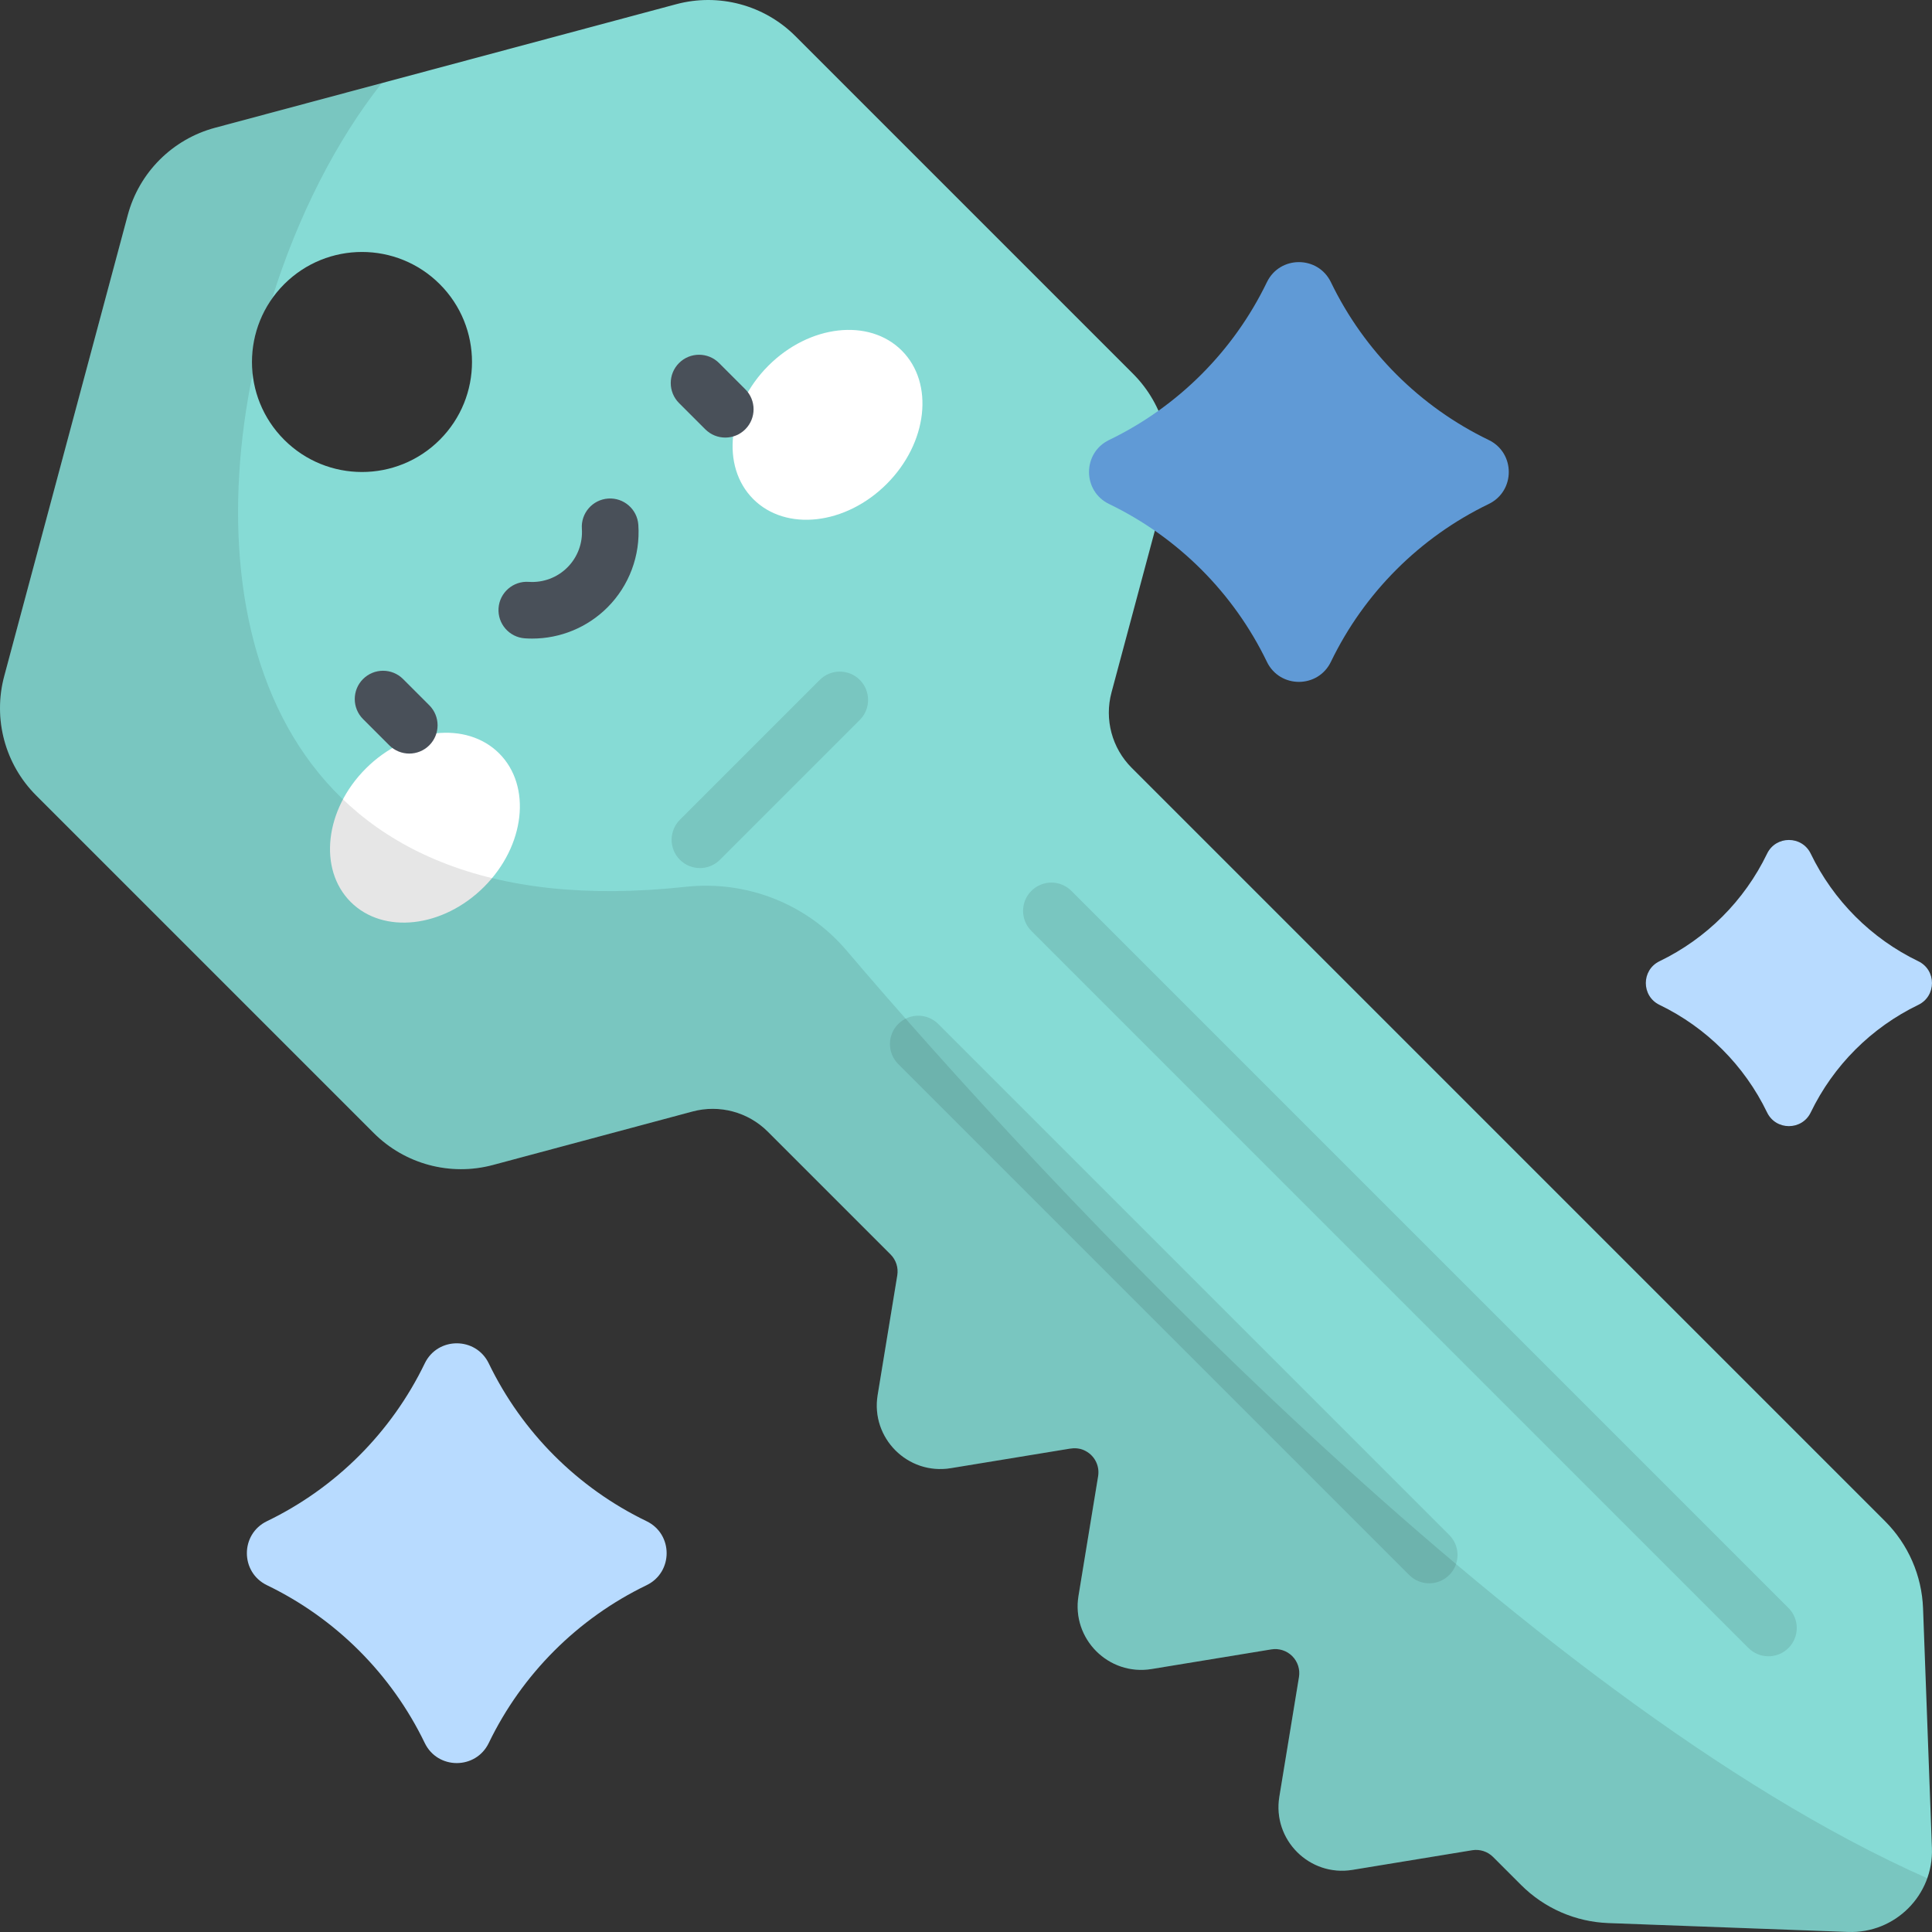 <?xml version="1.0" encoding="iso-8859-1"?>
<!-- Generator: Adobe Illustrator 19.0.0, SVG Export Plug-In . SVG Version: 6.00 Build 0)  -->
<svg version="1.1" id="Capa_1" xmlns="http://www.w3.org/2000/svg" xmlns:xlink="http://www.w3.org/1999/xlink" x="0px" y="0px"
	 viewBox="0 0 512.006 512.006" style="enable-background:new 0 0 512.006 512.006;" xml:space="preserve">
<rect x="0" y="0" width="512.006" height="512.006" fill="#333333" stroke="none"/>
<path style="fill:#86DBD5;" d="M179.208,1.115L56.991,33.863c-11.287,3.024-20.103,11.84-23.127,23.127L1.116,179.207
	c-3.024,11.287,0.203,23.33,8.465,31.592l89.469,89.469c8.262,8.262,20.305,11.489,31.592,8.465l52.881-14.17
	c7.131-1.911,14.74,0.128,19.96,5.348l32.527,32.527c1.452,1.452,2.116,3.515,1.784,5.542l-5.207,31.734
	c-1.868,11.385,7.99,21.243,19.375,19.375l31.56-5.178c1.228-0.201,2.51-0.123,3.653,0.366c2.84,1.216,4.309,4.108,3.846,6.931
	l-5.207,31.734c-1.868,11.385,7.99,21.243,19.375,19.375l31.734-5.207c2.027-0.333,4.089,0.331,5.542,1.784l0,0
	c1.452,1.452,2.116,3.515,1.784,5.542l-5.207,31.734c-1.868,11.385,7.99,21.243,19.375,19.375l31.734-5.207
	c2.027-0.333,4.09,0.331,5.542,1.784l7.441,7.441c6.154,6.154,14.408,9.753,23.105,10.076l63.509,2.352
	c12.47,0.462,22.703-9.771,22.241-22.241l-2.351-63.509c-0.322-8.698-3.921-16.952-10.076-23.106l-199.65-199.653
	c-5.22-5.22-7.259-12.829-5.348-19.96l14.169-52.881c3.025-11.287-0.203-23.329-8.465-31.592L210.8,9.58
	C202.537,1.318,190.494-1.909,179.208,1.115z M116.547,116.546c-11.386,11.386-29.847,11.386-41.233,0s-11.386-29.847,0-41.233
	s29.847-11.386,41.234,0S127.934,105.16,116.547,116.546z"/>
<path style="opacity:0.1;enable-background:new    ;" d="M468.664,438.935c-1.919,0-3.839-0.732-5.304-2.197L273.327,246.705
	c-2.929-2.929-2.929-7.678,0-10.607c2.93-2.929,7.678-2.929,10.607,0l190.034,190.034c2.929,2.929,2.929,7.678,0,10.607
	C472.504,438.203,470.583,438.935,468.664,438.935z"/>
<g>
	
		<ellipse transform="matrix(-0.707 -0.707 0.707 -0.707 37.187 454.03)" style="fill:#FFFFFF;" cx="112.626" cy="219.313" rx="22.17" ry="27.835"/>
	
		<ellipse transform="matrix(0.707 0.707 -0.707 0.707 143.873 -122.094)" style="fill:#FFFFFF;" cx="219.317" cy="112.623" rx="22.17" ry="27.835"/>
</g>
<g>
	<path style="fill:#495059;" d="M108.465,199.708c-1.919,0-3.839-0.732-5.304-2.197l-6.95-6.95c-2.929-2.929-2.929-7.678,0-10.606
		c2.93-2.929,7.678-2.929,10.607,0l6.95,6.95c2.929,2.929,2.929,7.678,0,10.606C112.304,198.975,110.384,199.708,108.465,199.708z"
		/>
	<path style="fill:#495059;" d="M192.209,115.964c-1.919,0-3.839-0.732-5.303-2.196l-6.951-6.951
		c-2.93-2.929-2.93-7.678-0.001-10.607c2.93-2.929,7.679-2.929,10.606,0l6.951,6.951c2.93,2.929,2.93,7.678,0.001,10.607
		C196.048,115.231,194.128,115.964,192.209,115.964z"/>
	<path style="fill:#495059;" d="M141.033,169.232c-0.646,0-1.293-0.022-1.941-0.066c-4.133-0.284-7.253-3.864-6.969-7.997
		c0.283-4.132,3.875-7.251,7.996-6.968c3.827,0.264,7.555-1.134,10.251-3.831c2.697-2.697,4.094-6.434,3.832-10.252
		c-0.283-4.132,2.837-7.712,6.969-7.996c4.137-0.28,7.713,2.836,7.996,6.969c0.559,8.145-2.427,16.123-8.19,21.886
		C155.673,166.281,148.492,169.232,141.033,169.232z"/>
</g>
<path style="opacity:0.1;enable-background:new    ;" d="M378.763,419.593c-1.919,0-3.839-0.732-5.304-2.197L238.047,281.984
	c-2.929-2.929-2.929-7.678,0-10.607c2.93-2.929,7.678-2.929,10.607,0L384.066,406.79c2.929,2.929,2.929,7.678,0,10.606
	C382.603,418.86,380.682,419.593,378.763,419.593z"/>
<path style="opacity:0.1;enable-background:new    ;" d="M510.73,497.756c-107.368-47.596-234.59-184.98-286.438-245.917
	c-10.5-12.341-26.463-18.573-42.571-16.823C75.862,246.516,52.527,169.329,66.954,99.048c-0.735-6.869,0.978-13.934,5.113-19.827
	c6.773-21.735,16.961-41.834,29.105-57.196L56.991,33.863c-11.287,3.024-20.103,11.84-23.127,23.127L1.116,179.207
	c-3.024,11.287,0.203,23.329,8.465,31.592l89.469,89.469c8.262,8.262,20.305,11.489,31.592,8.465l52.881-14.17
	c7.131-1.911,14.74,0.128,19.96,5.348l32.526,32.527c1.452,1.452,2.116,3.515,1.783,5.542l-5.207,31.734
	c-1.868,11.385,7.99,21.243,19.375,19.375l31.56-5.178c1.157-0.19,2.363-0.143,3.455,0.285c2.969,1.164,4.518,4.124,4.044,7.012
	l-5.207,31.734c-1.868,11.385,7.99,21.243,19.375,19.375l31.508-5.17c1.404-0.23,2.874-0.089,4.139,0.562
	c2.554,1.314,3.85,4.052,3.411,6.726l-5.207,31.734c-1.868,11.385,7.99,21.243,19.375,19.375l31.734-5.207
	c2.027-0.333,4.09,0.331,5.542,1.784l7.441,7.441c6.154,6.154,14.408,9.754,23.106,10.076l63.509,2.351
	C499.393,512.342,507.678,506.286,510.73,497.756z"/>
<path style="opacity:0.1;enable-background:new    ;" d="M185.49,230.051c-1.919,0-3.839-0.732-5.304-2.197
	c-2.929-2.929-2.929-7.678,0-10.607l37.063-37.063c2.93-2.929,7.678-2.929,10.608,0c2.929,2.929,2.929,7.678,0,10.606
	l-37.063,37.063C189.329,229.319,187.409,230.051,185.49,230.051z"/>
<path style="fill:#609AD6;" d="M352.71,175.384L352.71,175.384c-3.429,7.098-13.539,7.098-16.968,0l0,0
	c-8.819-18.258-23.556-32.995-41.814-41.814l0,0c-7.098-3.429-7.098-13.539,0-16.968l0,0c18.258-8.819,32.995-23.556,41.814-41.814
	l0,0c3.429-7.098,13.539-7.098,16.968,0l0,0c8.819,18.258,23.556,32.994,41.814,41.814l0,0c7.098,3.429,7.098,13.539,0,16.968l0,0
	C376.266,142.389,361.529,157.126,352.71,175.384z"/>
<g>
	<path style="fill:#B8DBFF;" d="M129.531,461.915L129.531,461.915c-3.429,7.098-13.539,7.098-16.968,0l0,0
		c-8.819-18.258-23.556-32.995-41.814-41.814l0,0c-7.098-3.429-7.098-13.539,0-16.968l0,0c18.258-8.819,32.994-23.556,41.814-41.814
		l0,0c3.429-7.098,13.539-7.098,16.968,0l0,0c8.819,18.258,23.556,32.995,41.814,41.814l0,0c7.098,3.429,7.098,13.539,0,16.968l0,0
		C153.087,428.921,138.35,443.657,129.531,461.915z"/>
	<path style="fill:#B8DBFF;" d="M479.868,294.811L479.868,294.811c-2.337,4.839-9.229,4.839-11.567,0l0,0
		c-6.012-12.446-16.058-22.492-28.504-28.504l0,0c-4.839-2.337-4.839-9.229,0-11.567l0,0c12.446-6.012,22.492-16.058,28.504-28.504
		l0,0c2.337-4.839,9.229-4.839,11.567,0l0,0c6.012,12.446,16.058,22.492,28.504,28.504l0,0c4.839,2.337,4.839,9.229,0,11.567l0,0
		C495.926,272.319,485.88,282.365,479.868,294.811z"/>
</g>
<g>
</g>
<g>
</g>
<g>
</g>
<g>
</g>
<g>
</g>
<g>
</g>
<g>
</g>
<g>
</g>
<g>
</g>
<g>
</g>
<g>
</g>
<g>
</g>
<g>
</g>
<g>
</g>
<g>
</g>
</svg>
